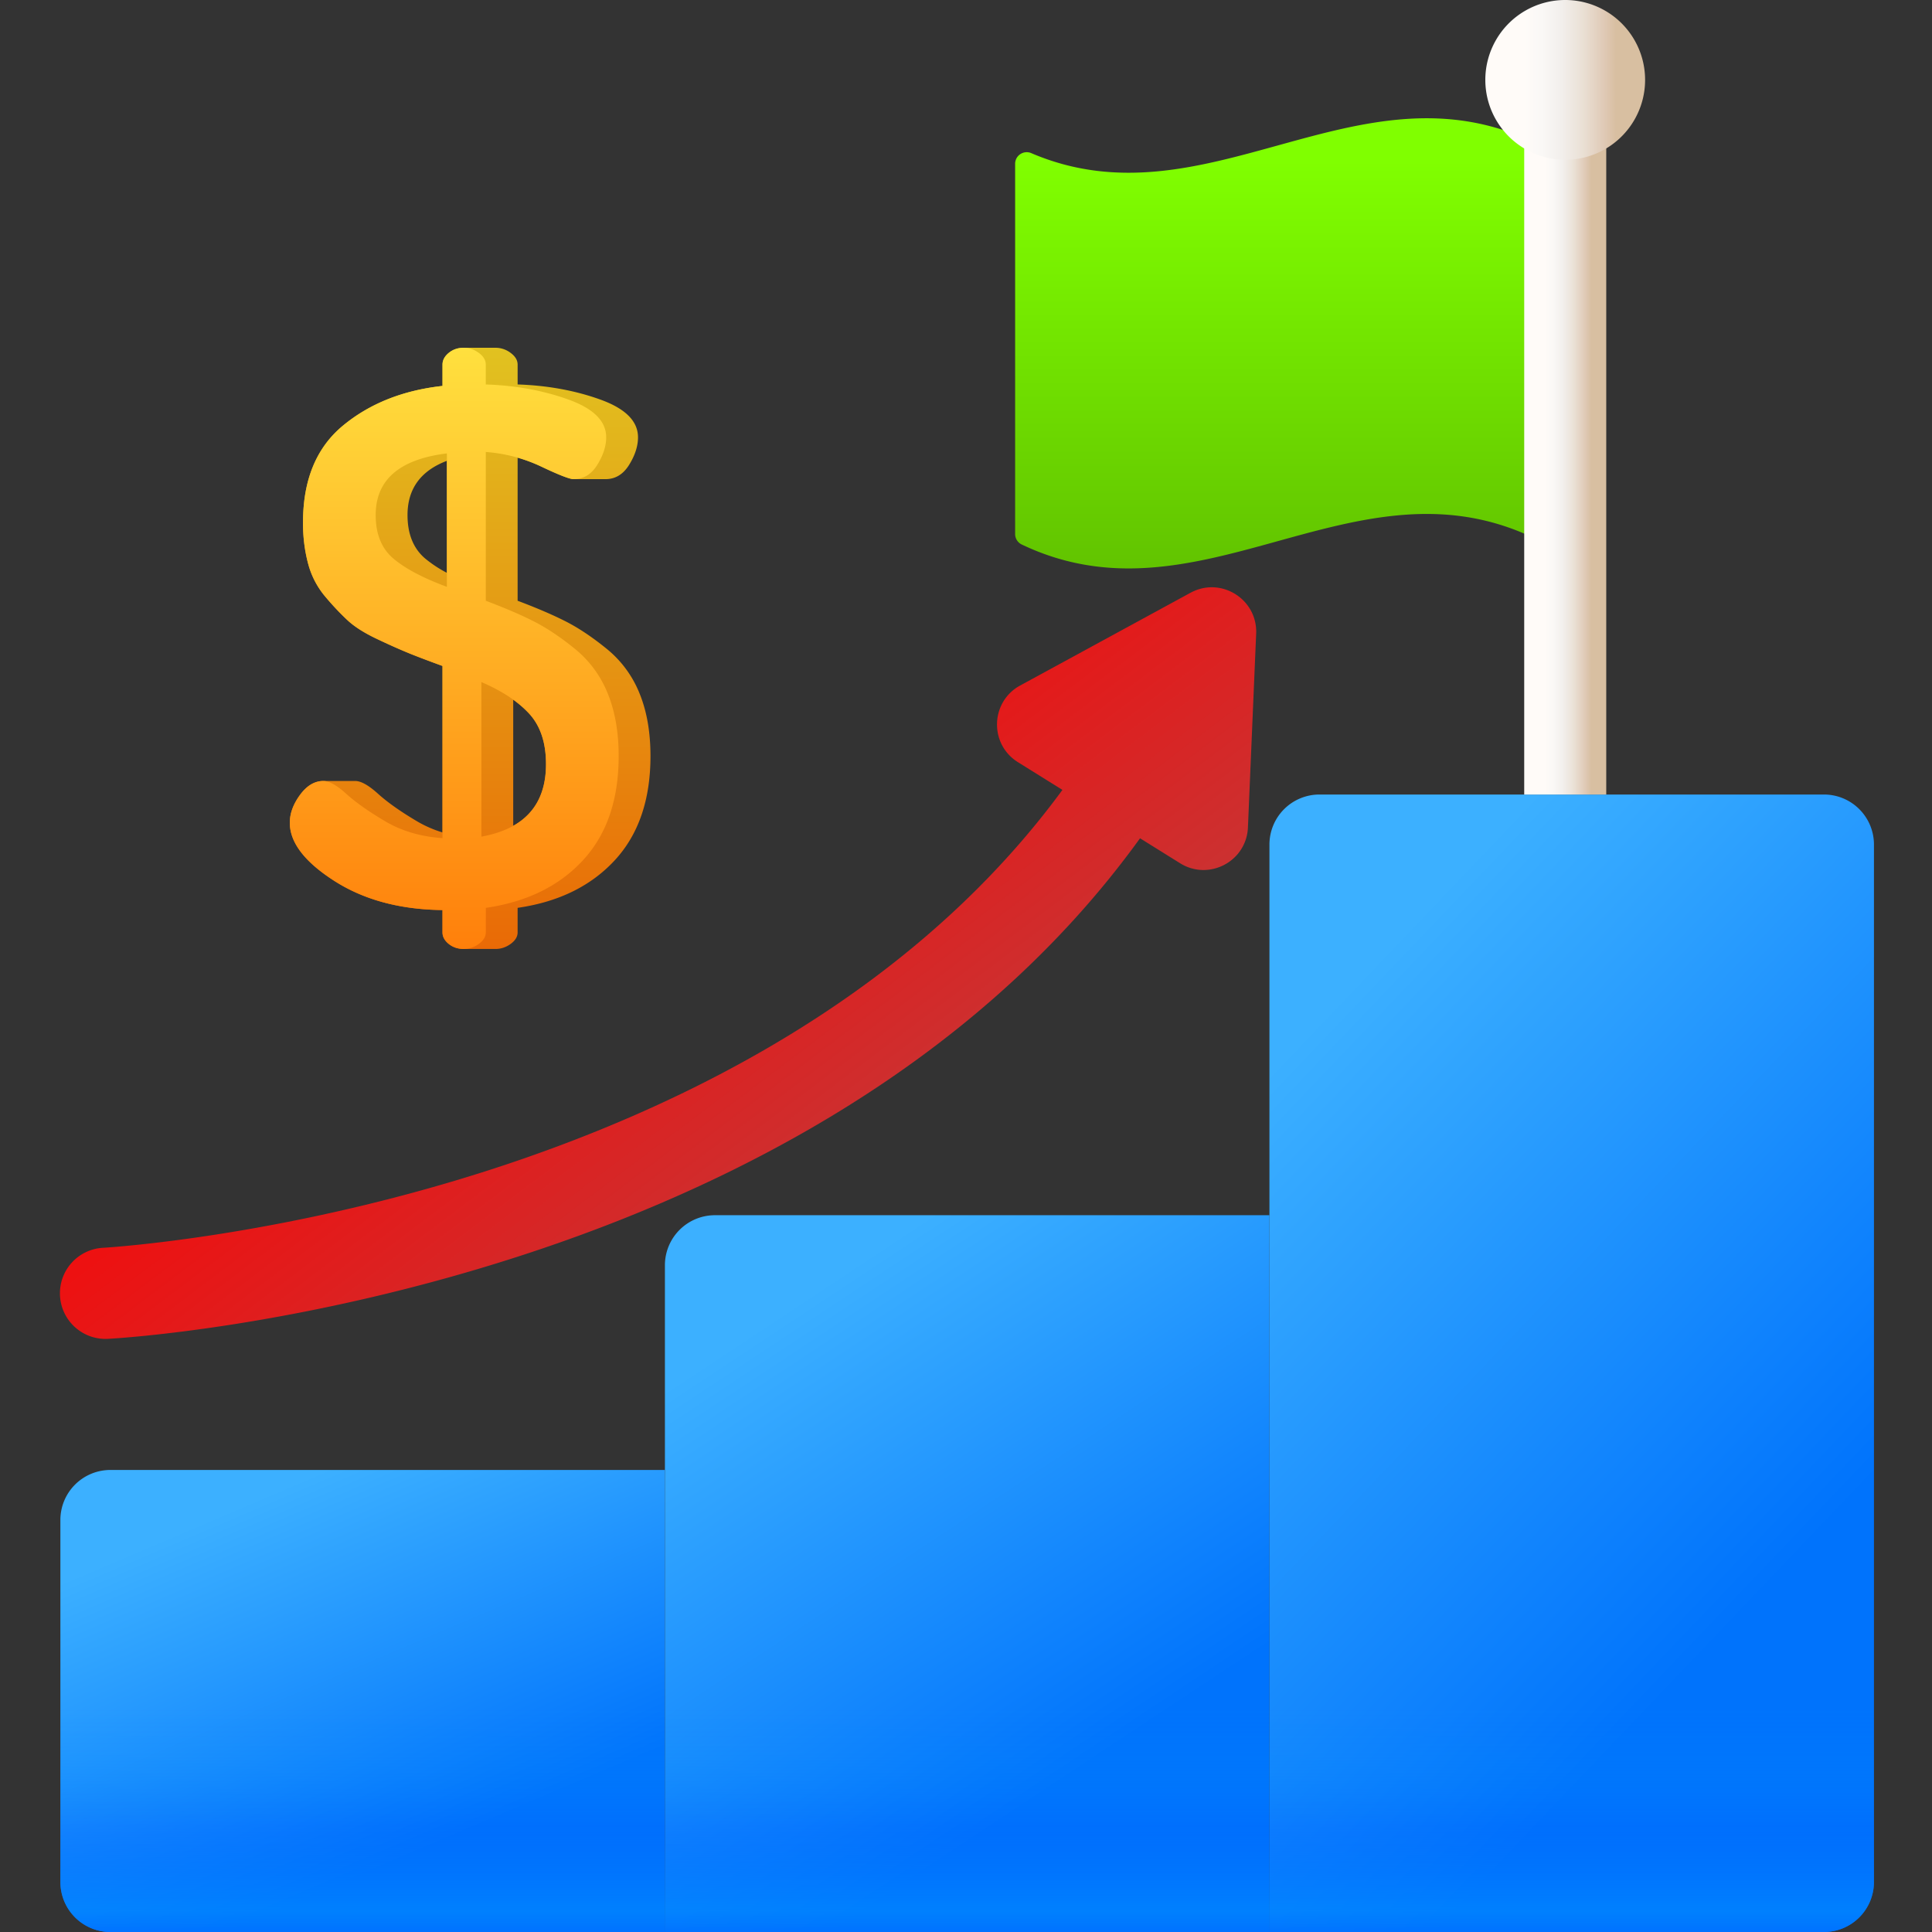 <svg width="100" height="100" fill="none" xmlns="http://www.w3.org/2000/svg">
  <rect width="100%" height="100%" fill="#333333" stroke="none"/>
  <g clip-path="url(#a)">
    <path d="m61.623 30.68-8.817 4.8c-1.547.842-1.612 3.039-.118 3.97l2.303 1.435c-3.047 4.154-6.93 7.857-11.593 11.047-4.923 3.37-10.722 6.18-17.233 8.354-11.168 3.728-20.67 4.29-20.807 4.298a2.36 2.36 0 1 0 .253 4.713c.409-.022 10.15-.581 21.927-4.494 6.949-2.31 13.161-5.315 18.464-8.934 5.241-3.576 9.6-7.761 13.006-12.48l2.073 1.292c1.494.931 3.437-.094 3.512-1.853l.426-10.03c.075-1.786-1.826-2.972-3.396-2.117Z" fill="url(#b)"/>
    <path d="M34.415 100h-28.7a2.59 2.59 0 0 1-2.59-2.59V78.675a2.59 2.59 0 0 1 2.59-2.59h28.7V100Z" fill="url(#c)"/>
    <path d="M65.707 100H34.416V65.489a2.59 2.59 0 0 1 2.59-2.59h28.7V100Z" fill="url(#d)"/>
    <path d="M94.406 100h-28.7V43.714a2.59 2.59 0 0 1 2.588-2.59h26.112a2.59 2.59 0 0 1 2.59 2.59V97.41a2.59 2.59 0 0 1-2.59 2.59Z" fill="url(#e)"/>
    <path d="M78.9 27.622c-9.07-3.888-16.918 4.91-26.02.559a.601.601 0 0 1-.337-.543V8.481a.6.6 0 0 1 .833-.556c9.058 3.88 16.905-4.917 26.02-.559.208.1.337.312.337.542v19.157a.6.6 0 0 1-.834.556Z" fill="url(#f)"/>
    <path d="M78.893 5.14h4.246v35.985h-4.246V5.14Z" fill="url(#g)"/>
    <path d="M85.15 4.134a4.134 4.134 0 1 1-8.27.002 4.134 4.134 0 0 1 8.27-.002Z" fill="url(#h)"/>
    <path d="M3.125 86.814V97.41a2.59 2.59 0 0 0 2.59 2.59h88.691a2.59 2.59 0 0 0 2.59-2.59V86.814H3.125Z" fill="url(#i)"/>
    <path d="M25.653 49.118c.278 0 .537-.087.778-.261.24-.175.361-.373.361-.597v-1.27c2.116-.305 3.79-1.125 5.026-2.46 1.234-1.334 1.851-3.133 1.851-5.396 0-1.238-.189-2.32-.566-3.242a5.688 5.688 0 0 0-1.682-2.294c-.743-.606-1.449-1.08-2.116-1.422-.668-.341-1.505-.702-2.513-1.081v-7.407c.422.122.833.277 1.234.467.907.431 1.462.646 1.664.646h1.647c.511 0 .92-.247 1.226-.74.307-.495.46-.97.46-1.426 0-.836-.652-1.488-1.956-1.956-1.305-.469-2.73-.728-4.275-.78v-1.025c0-.228-.12-.43-.361-.608a1.29 1.29 0 0 0-.779-.266h-1.647c-.304 0-.564.089-.779.266-.215.177-.323.38-.323.608v1.102c-2.051.228-3.768.912-5.148 2.051-1.381 1.14-2.071 2.811-2.071 5.01 0 .785.089 1.499.266 2.144a4.36 4.36 0 0 0 .874 1.687c.405.48.791.89 1.159 1.232.367.342.886.67 1.558.986.67.317 1.209.556 1.615.72.404.165.987.387 1.747.664v8.616a6.04 6.04 0 0 1-1.319-.577c-.854-.506-1.526-.98-2.015-1.422-.49-.443-.884-.664-1.184-.664h-1.648c-.453 0-.856.24-1.208.72-.353.481-.529.961-.529 1.442 0 1.022.766 2.024 2.299 3.007 1.532.983 3.4 1.487 5.604 1.512v1.156c0 .224.107.423.323.598.215.173.475.26.78.26h1.647Zm.911-12.903c.313.226.587.466.823.72.582.632.874 1.504.874 2.616 0 1.494-.566 2.558-1.697 3.194v-6.53Zm-3.433-6.565a6.417 6.417 0 0 1-1.117-.735c-.614-.517-.921-1.27-.921-2.256 0-1.356.68-2.291 2.038-2.807v5.798Z" fill="url(#j)"/>
    <path d="M15 42.585c0-.48.176-.961.528-1.441.353-.48.756-.721 1.21-.721.3 0 .695.221 1.184.664.489.443 1.16.916 2.015 1.422.855.505 1.844.796 2.966.872v-8.91c-.76-.278-1.343-.5-1.747-.665a33.57 33.57 0 0 1-1.615-.72c-.672-.315-1.191-.644-1.558-.986a13.988 13.988 0 0 1-1.159-1.232 4.378 4.378 0 0 1-.874-1.687 8.064 8.064 0 0 1-.266-2.143c0-2.2.69-3.87 2.07-5.01 1.38-1.14 3.098-1.824 5.15-2.052v-1.102c0-.228.106-.43.322-.608.215-.177.475-.266.78-.266.277 0 .537.089.778.266.24.177.36.38.36.608V19.9c1.546.05 2.97.31 4.275.779 1.305.469 1.957 1.12 1.957 1.956 0 .456-.154.931-.46 1.425-.306.494-.715.741-1.226.741-.202 0-.757-.215-1.664-.646a8.072 8.072 0 0 0-2.881-.76v7.7c1.008.38 1.845.74 2.512 1.081.668.342 1.374.816 2.117 1.422a5.692 5.692 0 0 1 1.681 2.294c.378.923.567 2.004.567 3.242 0 2.263-.617 4.062-1.852 5.397-1.235 1.334-2.91 2.154-5.025 2.46v1.269c0 .224-.12.422-.361.597-.241.174-.5.26-.779.26-.304 0-.564-.086-.779-.26-.215-.174-.323-.373-.323-.597v-1.156c-2.203-.026-4.072-.53-5.604-1.512C15.766 44.608 15 43.606 15 42.585Zm4.446-15.926c0 .986.306 1.738.92 2.256.615.518 1.536 1.005 2.765 1.46v-6.907c-2.457.304-3.685 1.367-3.685 3.191Zm5.47 16.646c2.23-.404 3.345-1.656 3.345-3.754 0-1.112-.292-1.984-.874-2.616-.583-.632-1.406-1.175-2.47-1.63v8Z" fill="url(#k)"/>
  </g>
  <defs>
    <linearGradient id="b" x1="24.27" y1="37.566" x2="44.288" y2="64.041" gradientUnits="userSpaceOnUse">
      <stop stop-color="red"/>
      <stop offset="1" stop-color="#C53737"/>
    </linearGradient>
    <linearGradient id="c" x1="11.635" y1="78.261" x2="19.533" y2="96.795" gradientUnits="userSpaceOnUse">
      <stop stop-color="#3CB0FF"/>
      <stop offset="1" stop-color="#0073FC"/>
    </linearGradient>
    <linearGradient id="d" x1="42.926" y1="66.275" x2="58.556" y2="89.916" gradientUnits="userSpaceOnUse">
      <stop stop-color="#3CB0FF"/>
      <stop offset="1" stop-color="#0073FC"/>
    </linearGradient>
    <linearGradient id="e" x1="74.215" y1="46.482" x2="101.141" y2="72.147" gradientUnits="userSpaceOnUse">
      <stop stop-color="#3CB0FF"/>
      <stop offset="1" stop-color="#0073FC"/>
    </linearGradient>
    <linearGradient id="f" x1="66.139" y1="8.306" x2="66.139" y2="29.259" gradientUnits="userSpaceOnUse">
      <stop stop-color="#80FF00"/>
      <stop offset="1" stop-color="#62C400"/>
    </linearGradient>
    <linearGradient id="g" x1="79.937" y1="23.133" x2="82.365" y2="23.133" gradientUnits="userSpaceOnUse">
      <stop stop-color="#FFFBF8"/>
      <stop offset=".188" stop-color="#FAF8F6"/>
      <stop offset=".404" stop-color="#F2EFEC"/>
      <stop offset=".635" stop-color="#EAE0D5"/>
      <stop offset=".875" stop-color="#DFC9B5"/>
      <stop offset="1" stop-color="#D8BFA1"/>
    </linearGradient>
    <linearGradient id="h" x1="78.915" y1="4.135" x2="83.643" y2="4.135" gradientUnits="userSpaceOnUse">
      <stop stop-color="#FFFBF8"/>
      <stop offset=".188" stop-color="#FAF8F6"/>
      <stop offset=".404" stop-color="#F2EFEC"/>
      <stop offset=".635" stop-color="#EAE0D5"/>
      <stop offset=".875" stop-color="#DFC9B5"/>
      <stop offset="1" stop-color="#D8BFA1"/>
    </linearGradient>
    <linearGradient id="i" x1="50.062" y1="88.451" x2="50.062" y2="100.708" gradientUnits="userSpaceOnUse">
      <stop stop-color="#0085FF" stop-opacity="0"/>
      <stop offset=".203" stop-color="#0094FF" stop-opacity=".08"/>
      <stop offset=".499" stop-color="#06F" stop-opacity=".27"/>
      <stop offset=".852" stop-color="#0085FF" stop-opacity=".72"/>
      <stop offset="1" stop-color="#06F" stop-opacity=".97"/>
    </linearGradient>
    <linearGradient id="j" x1="24.335" y1="18" x2="24.336" y2="55.831" gradientUnits="userSpaceOnUse">
      <stop stop-color="#E1C220"/>
      <stop offset="1" stop-color="#EB5700"/>
    </linearGradient>
    <linearGradient id="k" x1="23.511" y1="18" x2="23.513" y2="55.83" gradientUnits="userSpaceOnUse">
      <stop stop-color="#FFE03E"/>
      <stop offset="1" stop-color="#FF6B00"/>
    </linearGradient>
    <clipPath id="a">
      <path fill="#fff" d="M0 0h100v100H0z"/>
    </clipPath>
  </defs>
</svg>
